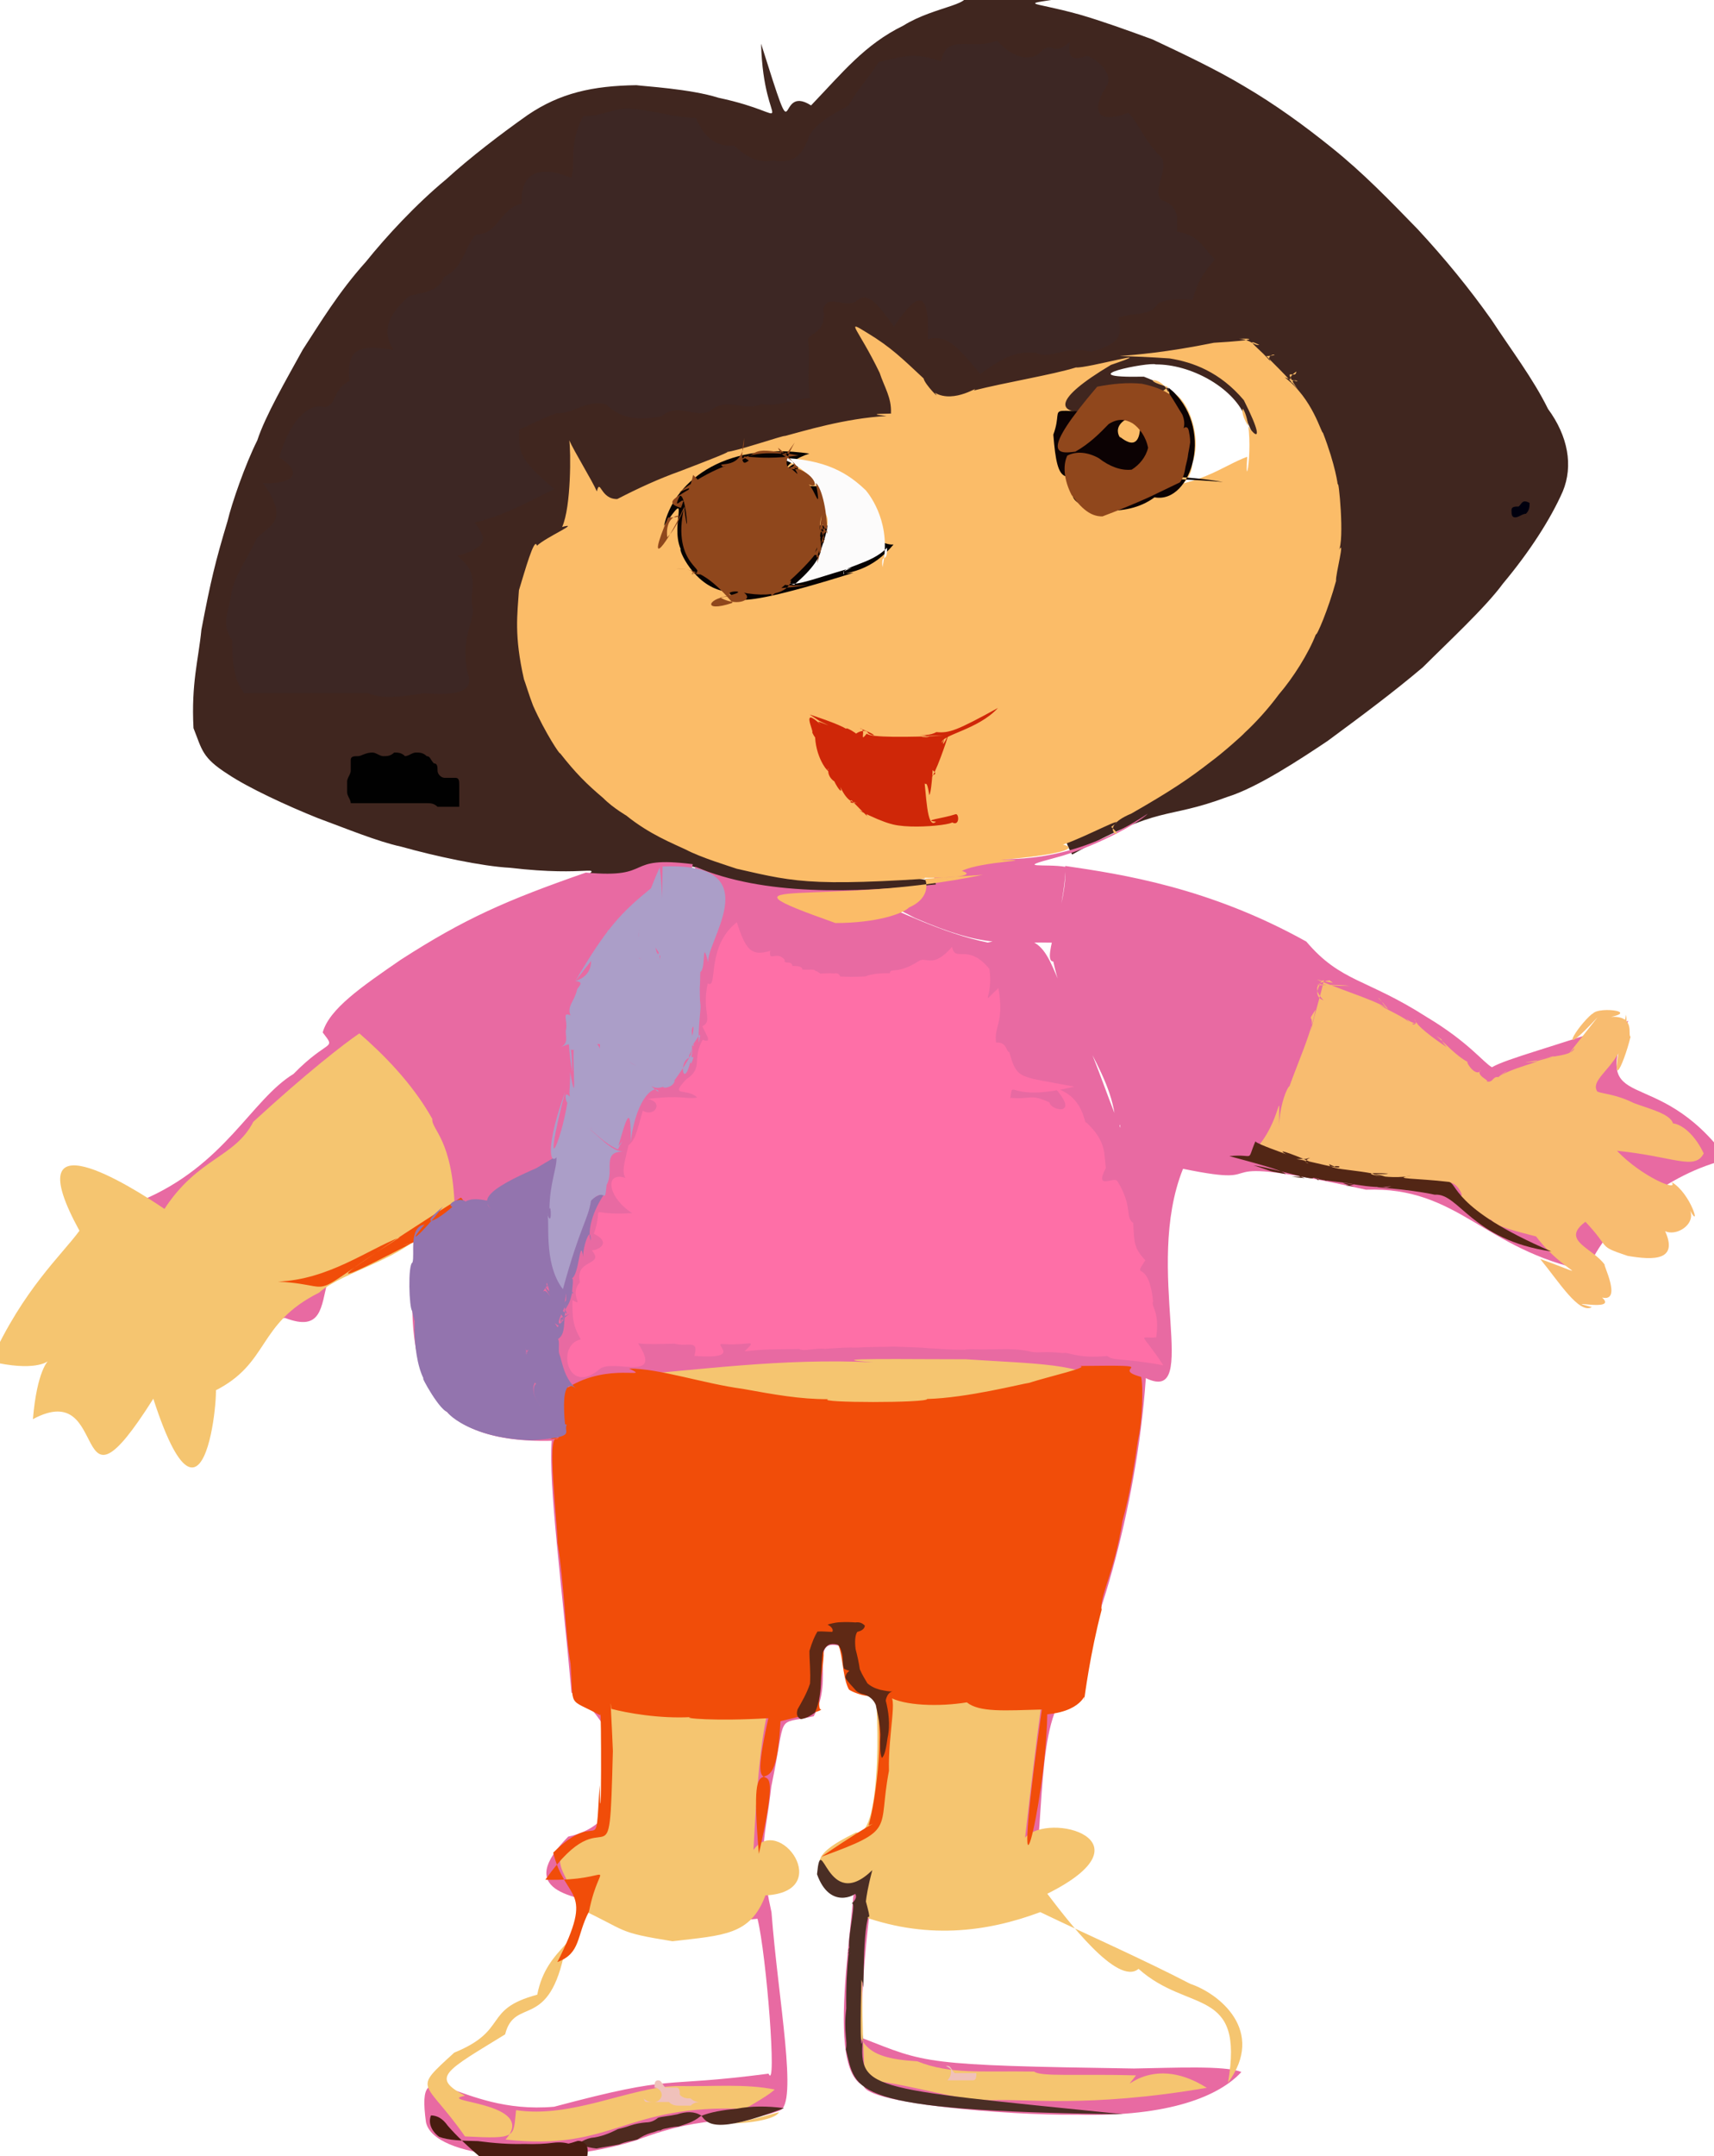 <?xml version="1.0" ?>
<svg xmlns="http://www.w3.org/2000/svg" version="1.1" width="474" height="596">
  <defs/>
  <g>
    <path d="M 265.998 -2.557 C 269.632 -2.1 269.644 -2.488 270.516 -2.63 C 270.83 -3.255 270.511 -3.81 270.576 -4.032 C 271.65 -4.32 271.152 -4.58 271.072 -4.791 C 272.472 -4.566 272.665 -4.428 273.311 -4.1 C 275.791 -2.504 278.706 -2.763 296.02 -0.832 C 281.097 1.612 284.336 0.062 298.617 4.042 C 304.628 5.786 311.297 8.184 318.726 10.896 C 326.799 14.694 336.348 19.193 344.146 23.885 C 352.628 28.859 360.597 34.637 368.175 40.733 C 377.075 47.854 384.398 55.499 392.002 63.297 C 399.525 71.408 406.212 79.567 412.459 88.381 C 418.055 96.935 423.908 104.533 428.099 113.025 C 433.641 120.557 435.118 128.762 432.173 135.836 C 428.814 143.469 423.041 152.455 415.616 161.331 C 410.818 167.905 400.097 177.824 393.464 184.452 C 385.25 191.386 377.161 197.405 367.206 204.753 C 359.49 209.923 347.646 217.726 339.424 220.263 C 321.873 226.824 321.524 222.091 296.507 236.196 C 285.374 217.058 318.994 216.935 325.565 210.307 C 333.054 202.636 341.142 194.273 348.776 185.865 C 355.28 177.313 360.516 169.556 364.101 161.544 C 366.816 153.199 368.009 146.695 367.23 141.108 C 365.343 135.14 362.458 129.67 358.014 125.802 C 348.169 123.386 349.079 126.231 344.214 114.913 C 340.725 106.925 329.172 100.659 319.626 100.728 C 317.925 99.947 294.68 104.553 316.326 104.11 C 349.456 117.023 284.518 116.219 280.095 113.384 C 275.298 109.547 268.328 109.749 262.638 110.928 C 257.164 112.075 251.901 112.598 250.527 114.682 C 243.066 117.076 237.439 117.285 232.465 118.962 C 227.601 121.349 223.571 124.806 216.823 126.483 C 209.516 127.834 203.45 130.171 196.547 131.815 C 188.79 133.871 181.838 135.93 175.202 138.323 C 169.16 140.404 163.146 142.228 158.298 149.284 C 155.074 151.735 147.989 152.697 147.333 156.995 C 144.503 163.227 144.196 169.961 145.676 177.013 C 148.553 184.599 152.904 192.15 158.683 200.178 C 165.606 208.042 173.348 215.268 181.5 221.66 C 189.743 227.239 197.531 232.019 204.325 235.994 C 210.283 238.54 215.195 234.961 260.233 244.058 C 216.108 260.949 207.344 245.825 193.892 240.258 C 184.019 236.498 179.21 242.406 161.462 242.699 C 166.768 238.576 162.966 242.435 141.043 239.854 C 133.372 239.46 120.259 236.634 110.972 234.022 C 104.387 232.61 95.305 228.842 87.864 226.111 C 79.326 222.698 68.545 217.687 63.022 213.976 C 55.818 209.386 55.909 207.261 53.511 201.259 C 52.857 188.798 54.881 182.39 55.699 174.039 C 58.27 160.545 59.542 155.269 62.929 144.016 C 64.092 139.11 67.8 128.403 71.156 121.703 C 73.371 114.918 79.182 104.9 83.711 96.674 C 88.55 89.238 93.607 80.777 101.156 72.391 C 106.808 65.355 115.046 56.455 123.362 49.579 C 129.989 43.526 138.725 36.86 146.002 31.739 C 154.898 25.728 163.834 23.719 175.998 23.544 C 177.935 23.844 190.932 24.556 198.68 27.019 C 221.919 31.973 211.176 37.824 210.471 12.065 C 221.067 45.643 214.12 22.628 224.295 29.137 C 233.051 20.015 239.086 12.334 249.816 7.076 C 258.759 1.474 271 1.289 265.998 -2.557" stroke-width="0.0" fill="rgb(64, 38, 31)" opacity="1" stroke="rgb(132, 70, 107)" stroke-opacity="0.702" stroke-linecap="round" stroke-linejoin="round"/>
    <path d="M 317.428 224.883 C 314.821 227.598 302.363 234.312 292.022 237.032 C 279.838 240.207 289.412 238.652 294.676 239.602 C 294.674 247.902 290.472 260.443 293.497 260.625 C 277.078 260.009 273.631 262.59 252.919 253.679 C 244.461 249.109 236.538 246.203 230.503 248.949 C 229.268 250.672 232.339 250.927 239.674 248.22 C 248.423 251.594 260.479 257.914 273.157 260.518 C 290.631 256.451 288.602 263.651 296.903 280.357 C 301.827 289.086 306.009 302.708 309.854 311.742 C 308.747 305.379 312.959 303.658 308.522 313.924 C 309.563 297.585 295.428 285.542 291.289 265.766 C 287.707 265.719 295.41 249.656 294.581 239.347 C 310.238 241.635 334.394 245.288 361.251 260.245 C 370.804 271.5 377.797 270.387 394.517 281.084 C 406.186 288.068 410.241 293.706 412.59 294.984 C 416.728 292.576 429.436 289.399 450.285 282.168 C 439.412 309.272 457.823 292.962 477.762 320.453 C 461.658 324.11 443.917 337.767 438.983 351.259 C 410.181 345.387 403.387 327.91 377.746 328.83 C 327.876 317.81 355.293 328.839 327.163 323.051 C 315.991 350.768 332.467 388.445 316.873 380.909 C 314.39 417.228 302.655 456.311 292.763 470.972 C 285.959 483.351 289.379 517.441 283.267 526.629 C 268.416 527.586 253.594 528.403 240.596 527.804 C 239.152 539.648 237.94 553.337 238.474 563.331 C 256.265 570.259 254.997 570.854 313.585 571.73 C 324.301 571.555 338.923 570.847 343.288 572.702 C 337.27 579.278 323.458 585.162 297.764 584.507 C 278.063 584.711 239.664 581.347 238.887 576.55 C 226.607 570.942 238.953 520.304 236.344 507.371 C 253.616 502.095 245.519 461.639 233.178 455.202 C 222.992 451.934 231.079 463.696 225.019 474.373 C 214.106 476.871 217.715 472.738 213.292 493.808 C 211.654 508.798 209.313 510.215 213.357 528.568 C 215.142 552.355 220.864 581.846 215.536 583.377 C 203.984 587.702 196.742 583.589 175.916 591.589 C 151.307 599.311 119.908 596.598 117.801 586.566 C 114.857 565.043 126.232 584.683 153.237 582.297 C 187.92 573.051 181.382 577.235 212.539 573.153 C 214.957 578.601 211.939 540.115 209.484 530.337 C 195.736 531.885 181.026 531.462 171.027 526.803 C 157.532 524.496 142.419 522.583 157.14 507.63 C 177.757 503.253 172.886 476.937 158.041 467.823 C 155.353 437.714 151.666 410.648 152.567 398.229 C 117.398 399.095 111.239 379.723 114.922 343.388 C 77.841 336.505 99.156 372.063 78.865 364.29 C 54.196 366.057 43.521 355.068 39.162 331.801 C 62.251 322.105 69.457 303.977 81.178 296.826 C 90.918 286.876 93.069 290.375 89.24 285.367 C 91.043 278.875 99.964 272.752 110.803 265.288 C 128.526 253.877 139.991 248.849 162.017 241.178 C 181.372 242.952 171.94 236.39 191.587 238.857 C 186.26 264.024 182.551 284.632 173.253 298.097 C 165.087 315.294 163.393 334.063 157.881 348.547 C 152.982 362.194 154.884 359.532 154.687 359.732 C 157.788 349.934 161.737 330.81 166.88 312.364 C 168.91 300.859 177.815 292.616 181.961 278.675 C 187.152 265.877 190.256 247.594 192.327 239.578 C 211.266 247.65 236.19 246.795 258.817 244.456 C 253.376 226.028 279.035 250.365 317.428 224.883" stroke-width="0.0" fill="rgb(232, 106, 162)" opacity="0.999" stroke="rgb(201, 16, 132)" stroke-opacity="0.479" stroke-linecap="round" stroke-linejoin="round"/>
    <path d="M 335.692 94.739 C 348.715 93.98 346.176 93.416 342.598 93.659 C 345.755 93.77 346.656 95.533 348.266 95.346 C 343.108 92.768 349.4 97.267 351.301 99.921 C 349.652 97.265 355.399 98.042 350.341 98.428 C 348.746 97.225 357.67 105.459 359.339 108.318 C 353.896 100.31 358.36 105.283 358.483 102.695 C 355.241 105.009 357.814 105.248 357.312 107.046 C 356.315 102.98 362.413 107.147 355.283 104.305 C 363.061 110.207 365.412 119.876 365.845 119.587 C 369.395 128.773 369.975 134.111 369.957 134.054 C 370.098 131.23 371.955 149.591 370.161 152.25 C 372.205 148.243 369.276 158.837 369.479 160.566 C 367.273 168.664 364.034 176.052 363.914 175.302 C 361.903 180.558 357.584 187.385 353.671 191.922 C 350.689 195.97 347.204 199.764 344.21 202.528 C 343.938 202.953 338.105 208.158 334.822 210.551 C 328.691 215.334 323.548 218.754 312.88 224.861 C 302.12 229.376 312.429 232.792 307.294 228.566 C 313.253 224.232 299.999 231.505 293.95 233.444 C 299.988 234.86 287.612 236.836 276.679 237.653 C 288.602 237.808 271.398 237.987 266.014 240.711 C 269.838 241.867 264.851 242.757 254.988 242.616 C 255.006 240.396 259.362 247.336 251.396 250.822 C 249.688 252.552 242.409 255.119 231.029 255.125 C 193.112 241.667 228.578 250.856 271.809 241.791 C 224.912 245.245 221.155 244.107 203.743 240.121 C 201.701 239.409 193.775 237.02 189.62 234.805 C 186.297 233.219 179.693 230.675 173.165 225.393 C 173.809 225.781 169.543 223.367 166.85 220.611 C 162.157 216.647 159.179 213.664 154.879 208.184 C 155.002 208.869 150.817 202.669 147.43 195.059 C 146.442 192.568 145.227 188.53 144.898 187.746 C 142.132 175.543 143.084 169.874 143.511 163.154 C 145.059 158.146 147.848 148.022 148.481 150.852 C 151.04 148.416 160.83 144.23 155.458 145.651 C 157.978 140.101 157.878 124.547 157.432 121.709 C 158.786 124.792 163.837 132.953 165.053 135.823 C 166.017 132.016 166.021 138.06 170.71 137.93 C 176.498 134.942 182.278 132.289 188.074 130.231 C 195.379 127.434 203.129 124.427 200.797 124.945 C 203.739 124.748 216.965 120.187 217.052 120.511 C 222.025 119.217 233.693 115.593 245.167 114.988 C 237.833 114.156 247.724 114.468 246.389 114.227 C 246.611 109.913 244.531 106.958 243.254 103.024 C 237.243 90.609 233.47 88.065 239.729 91.943 C 246.414 95.956 249.697 99.268 255.424 104.604 C 255.706 106.244 260.508 111.031 258.528 108.544 C 263.976 111.78 271.475 106.067 269.274 107.933 C 278.073 105.696 291.008 103.591 297.552 101.563 C 300.44 101.891 322.096 95.789 307.222 100.862 C 273.83 120.816 316.642 113.89 322.96 106.905 C 314.624 104.781 321.1 103.708 322.984 108.221 C 327.864 108.208 332.743 120.326 329.732 128.031 C 329.665 130.44 328.676 133.209 323.692 136.734 C 330.365 131.638 327.516 133.391 314.803 134.987 C 331.253 135.082 338.068 128.697 344.915 126.254 C 344.093 138.755 347.471 118.75 343.706 112.923 C 342.392 116.232 352.854 128.254 343.976 110.604 C 337.348 102.754 329.782 100.079 323.469 99.069 C 299.423 97.44 309.334 100.13 335.692 94.739" stroke-width="0.0" fill="rgb(251, 188, 104)" opacity="1.0" stroke="rgb(158, 41, 67)" stroke-opacity="0.177" stroke-linecap="round" stroke-linejoin="round"/>
    <path d="M 99.381 285.628 C 105.507 290.951 113.924 299.168 119.552 309.27 C 119.249 312.257 125.209 314.779 125.756 334.196 C 123.969 335.386 115.028 337.483 118.082 341.373 C 124.783 353.353 130.378 360.243 135.55 367.796 C 140.733 373.68 144.909 380.188 151.343 385.069 C 156.057 389.653 155.38 393.458 160.027 392.296 C 169.03 388.577 177.518 384.467 172.293 380.238 C 192.56 378.827 215.738 375.304 241.555 376.548 C 224.168 375.241 253.263 375.736 267.128 375.702 C 285.33 376.929 300.718 376.84 303.971 382.456 C 292.169 395.025 294.126 403.97 294.391 414.643 C 293.702 426.864 292.25 439.817 291.104 452.774 C 288.67 464.268 286.987 477.542 283.476 507.924 C 289.99 500.592 319.314 508.619 289.625 523.43 C 294.986 530.442 309.06 549.124 314.862 544.184 C 328.685 556.568 344.201 548.891 339.601 575.66 C 350.172 561.311 337.062 550.964 329.181 548.335 C 315.963 541.488 302.203 535.47 287.689 528.504 C 272.916 534.035 255.749 536.326 236.797 529.006 C 240.501 541.17 235.501 542.078 235.117 550.495 C 237.034 564.648 237.925 568.774 253.651 569.74 C 262.906 573.408 271.079 572.35 285.993 572.581 C 287.817 574.064 298.481 573.185 314.165 573.622 C 308.575 581.027 317.191 566.587 333.73 577.067 C 300.89 582.718 282.775 579.991 274.299 580.499 C 261.749 580.076 256.292 576.991 239.062 574.668 C 239.282 572.563 237.959 559.807 238.572 532.27 C 247.299 518.483 209.366 519.696 236.754 506.48 C 244.202 508.46 243.175 467.653 241.231 461.771 C 238.676 457.356 231.828 450.258 221.29 455.565 C 212.151 465.427 210.232 476.173 208.362 511.342 C 215.434 501.181 231.02 522.95 211.671 523.88 C 207.573 534.911 200.135 534.888 185.969 536.556 C 170.038 533.983 173.899 533.834 160.138 527.459 C 162.294 536.612 151.179 537.658 148.576 551.327 C 133.321 555.418 140.924 561.087 125.617 567.346 C 113.664 578.259 117.393 574.443 128.588 590.502 C 143.182 591.261 141.886 590.732 142.716 583.24 C 158.107 585.582 174.179 576.911 186.928 576.576 C 197.715 576.76 205.908 575.886 214.248 577.532 C 209.664 581.969 185.192 592.247 215.421 583.801 C 213.662 587.857 184.246 588.315 206.27 582.91 C 172.452 581.387 169.817 594.733 139.801 591.364 C 149.146 580.962 119.773 581.023 128.606 579.256 C 119.03 574.166 123.171 572.456 139.686 562.301 C 142.372 551.659 151.903 561.672 156.307 538.661 C 169.993 522.37 140.468 513.705 165.055 507.604 C 168.994 482.857 166.497 466.825 166.292 451.846 C 166.047 436.764 162.807 421.968 167.385 403.253 C 156.172 391.921 146.656 381.09 137.84 369.985 C 130.297 359.712 123.651 350.663 117.36 339.551 C 113.244 347.372 94.586 351.501 88.251 357.28 C 70.82 366.003 74.794 376.835 59.139 384.556 C 61.214 373.314 58.204 435.484 42.399 386.603 C 18.726 424.064 31.112 380.407 9.101 392.254 C 11.375 365.186 21.632 382.017 -2.594 376.303 C 6.423 356.313 17.106 346.846 21.97 340.173 C 4.158 307.669 35.889 327.657 45.479 334.137 C 54.784 319.91 64.929 320.029 70.046 310.067 C 84.51 296.75 95.412 288.275 99.381 285.628" stroke-width="0.0" fill="rgb(245, 197, 112)" opacity="1.0" stroke="rgb(115, 224, 22)" stroke-opacity="0.636" stroke-linecap="round" stroke-linejoin="round"/>
    <path d="M 173.787 384.625 C 174.787 382.774 175.807 382.724 176.938 382.813 C 177.884 383.007 178.788 383.052 179.779 382.954 C 180.645 383.586 181.567 383.817 182.53 383.974 C 183.516 384.118 184.485 384.309 185.441 384.48 C 186.382 384.703 187.308 384.913 188.197 385.088 C 188.998 385.31 189.735 385.531 190.411 385.627 C 190.93 386.099 191.37 386.466 191.735 386.819 C 191.904 387.347 192.057 387.902 192.077 388.52 C 191.941 389.21 191.836 389.963 191.627 390.808 C 191.386 391.67 191.113 392.573 190.869 393.514 C 190.606 394.432 190.479 395.359 190.469 396.256 C 190.492 397.104 190.642 397.871 190.959 398.508 C 191.206 399.166 191.639 399.684 192.209 400.042 C 192.818 400.391 193.569 400.611 194.466 400.657 C 195.468 400.69 196.629 400.685 197.937 400.516 C 199.453 400.591 201.133 400.556 203 400.418 C 205.079 400.296 207.37 400.119 209.884 399.983 C 212.597 400.156 215.496 400.169 218.581 399.976 C 221.807 400.261 225.175 400.325 228.662 399.315 C 232.266 399.977 235.922 399.913 239.544 399.423 C 243.441 399.125 247.252 399.22 251.099 398.213 C 255.031 398.789 258.932 398.619 262.816 398.077 C 266.728 398.013 270.614 397.878 274.441 397.567 C 278.198 397.861 281.85 398.064 285.373 398.43 C 288.594 399.404 291.608 400.335 295.152 401.346 C 296.835 403.057 298.717 404.591 300.529 406.468 C 301.453 408.888 302.137 411.124 302.886 413.602 C 302.447 416.222 301.974 418.9 301.617 421.628 C 300.647 424.303 300.006 427.094 298.844 429.975 C 297.112 432.578 295.691 435.81 294.538 438.459 C 293.418 441.167 290.743 444.088 289.062 446.901 C 286.864 449.475 284.984 451.717 283.31 454.15 C 281.174 456.01 279.022 457.532 277.072 459.226 C 274.645 459.582 272.416 459.886 270.128 460.415 C 267.883 459.24 265.617 458.171 263.424 456.728 C 261.524 454.584 259.501 452.43 257.376 450.54 C 255.576 447.117 253.685 444.378 251.194 441.902 C 249.785 439.252 248.086 436.759 246.32 434.596 C 244.64 432.756 242.847 431.347 240.9 430.575 C 239.481 429.757 237.847 429.465 236.298 430.13 C 234.785 429.713 233.339 430.249 232.028 431.921 C 230.602 432.178 229.284 433.424 228.106 434.97 C 226.756 436.571 225.453 438.363 224.196 440.581 C 222.486 442.199 220.837 444.185 219.141 446.436 C 217.041 448.28 214.925 450.318 212.702 452.456 C 210.157 454.67 207.59 455.952 205.097 457.667 C 202.123 458.862 199.258 459.925 196.401 460.988 C 193.533 461.506 190.733 461.927 187.986 461.996 C 185.344 461.534 182.905 461.157 180.564 460.754 C 178.446 459.671 176.628 458.825 174.92 458.019 C 173.421 457.01 172.119 455.925 170.931 454.855 C 169.795 453.742 168.97 452.534 168.075 450.957 C 167.34 449.226 166.481 447.51 164.571 445.653 C 164.566 443.243 163.993 440.839 162.539 438.349 C 162.283 435.207 161.543 432.115 160.71 428.79 C 160.713 425.143 160.206 421.493 159.189 417.79 C 159.554 414.023 159.554 410.269 159.139 406.382 C 160.007 402.605 160.22 398.851 160.128 395.045 C 161.884 391.509 162.457 387.942 163.194 385.081 C 164.58 383.896 165.597 383.782 173.787 384.625" stroke-width="0.0" fill="rgb(252, 76, 1)" opacity="1.0" stroke="rgb(231, 48, 19)" stroke-opacity="0.134" stroke-linecap="round" stroke-linejoin="round"/>
    <path d="M 127.437 331.02 C 131.013 333.779 120.597 338.076 120.532 340.906 C 120.777 340.151 117.021 341.075 114.925 343.241 C 115.066 342.853 111.716 344.77 108.12 344.257 C 115.577 344.679 116.695 341.045 116.543 340.888 C 113.788 346.875 114.997 349.264 114.5 351.467 C 114.663 353.578 114.861 356.108 116.632 359.089 C 116.258 361.673 115.462 364.481 115.468 365.827 C 115.365 368.597 115.69 371.092 115.78 372.331 C 117.391 373.921 116.33 377.499 117.496 378.495 C 116.708 376.009 117.194 378.433 116.754 376.208 C 116.776 377.818 119.483 383.79 119.812 379.924 C 119.039 383.345 124.023 388.052 130.709 392.366 C 133.922 395.063 138.288 395.048 139.674 395.311 C 142.817 396.032 151.183 397.386 154.399 397.429 C 156.059 388.283 156.203 375.402 157.068 383.51 C 168.398 376.419 180.492 381.477 174.001 378.263 C 182.451 378.257 194.599 382.431 205.388 383.875 C 214.152 385.456 221.337 386.774 229.035 386.722 C 225.371 387.761 256.817 387.806 256.381 386.676 C 267.455 386.39 282.629 382.456 284.548 382.23 C 290.807 380.242 301.619 377.886 298.562 377.55 C 323.585 377.235 305.995 377.973 315.559 380.572 C 316.199 382.88 315.942 392.542 314.74 397.775 C 313.534 405.743 312.501 412.92 310.397 420.451 C 308.24 434.336 304.013 441.315 304.653 444.941 C 301.459 457.054 299.94 469.084 299.781 470.151 C 299.986 466.437 300.63 472.817 289.613 473.827 C 289.271 498.7 278.39 541.527 288.125 472.507 C 277.895 472.78 270.878 473.338 267.371 470.53 C 259.78 471.781 249.902 471.483 245.798 468.959 C 248.453 468.254 245.577 479.059 245.836 489.473 C 242.626 506.091 248.18 505.564 227.124 513.213 C 244.408 501.424 244.101 503.198 240.204 504.539 C 241.943 499.191 245.797 473.627 240.57 466.282 C 244.377 470.619 236.489 468.275 234.775 466.989 C 231.86 461.915 233.932 446.495 226.566 457.416 C 229.775 451.2 225.493 469.554 226.767 472.39 C 229.436 472.701 213.629 476.227 215.837 475.733 C 214.263 505.768 206.646 474.525 209.862 512.425 C 218.465 474.088 205.38 506.961 212.485 474.9 C 197.821 475.808 188.102 474.873 191.103 474.602 C 182.322 475.082 173.344 473.454 169.064 472.323 C 168.566 467.028 169.264 477.342 169.487 483.931 C 168.44 525.055 168.761 494.205 150.811 519.553 C 171.454 520.087 166.079 512.384 162.881 528.342 C 159.336 535.123 160.73 539.84 154.137 542.311 C 164.79 521.286 156.372 525.946 152.992 512.063 C 166.326 498.961 164.538 515.151 165.814 493.342 C 166.322 513.165 166.333 469.471 165.981 474.096 C 156.757 469.087 158.708 472.59 157.774 459.786 C 156.303 451.696 156.018 437.409 154.192 426.486 C 154.019 419.312 151.21 396.567 153.893 397.776 C 156.198 396.775 159.718 396.993 152.713 397.739 C 146.088 396.125 141.674 395.399 134.845 394.639 C 130.15 392.091 122.161 388.696 119.923 380.89 C 116.29 377.348 116.542 369.28 114.883 360.863 C 114.168 355.246 114.229 348.545 115.849 342.621 C 111.006 344.911 77.666 362.969 110.587 341.973 C 101.608 345.46 90.793 353.688 76.883 354.228 C 97.719 355.399 77.793 362.089 127.437 331.02" stroke-width="0.0" fill="rgb(241, 77, 9)" opacity="0.999" stroke="rgb(114, 53, 169)" stroke-opacity="0.273" stroke-linecap="round" stroke-linejoin="round"/>
    <path d="M 288.354 13.751 C 289.54 13.001 290.589 12.72 291.468 13.508 C 292.608 13.52 293.521 13.667 295.819 11.613 C 295.296 16.234 296.554 16.832 300.482 15.43 C 302.976 15.884 308.321 20.569 305.941 23.924 C 300.971 31.731 304.547 34.143 312.082 31.132 C 315.286 34.684 316.5 39.02 321.419 43.795 C 322.834 47.932 318.798 52.087 321.036 55.222 C 326.506 56.974 325.561 61.037 325.465 63.966 C 331.572 65.168 331.972 67.554 335.973 71.709 C 332.048 76.406 331.285 77.905 329.83 82.878 C 325.19 82.47 323.133 82.76 320.304 83.794 C 318.253 87.56 313.411 86.257 309.272 87.779 C 310.713 93.329 308.936 95.066 301.842 97.257 C 294.277 95.278 290.855 99.62 286.38 97.472 C 281.509 97.239 278.567 97.843 271.104 103.403 C 263.655 94.349 261.624 92.754 256.602 93.727 C 257.143 78.27 252.952 81.868 247.212 90.273 C 242.531 83.649 239.811 80.224 236.527 83.47 C 232.525 84.887 229.295 81.325 227.677 85.254 C 228.725 92.238 224.004 91.752 223.422 93.852 C 224.384 99.038 222.918 102.271 224.067 109.982 C 217.993 110.651 214.827 112.5 210.561 111.67 C 205.688 113.94 201.109 109.434 196.387 113.602 C 192.266 115.791 187.34 111.046 182.909 115.109 C 177.075 116.167 171.964 116.049 167.607 111.754 C 162.091 110.334 158.506 114.547 153.904 114.196 C 150.224 115.474 146.807 117.436 143.585 118.704 C 143.508 124.868 143.175 126.628 153.299 135.148 C 142.771 140.429 138.509 142.662 131.274 144.43 C 134.551 148.836 135.215 151.165 126.489 153.66 C 133.402 159.182 129.408 162.612 130.791 168.543 C 130.742 172.745 127.414 176.468 129.273 185.899 C 132.226 192.928 121.312 191.822 117.088 191.637 C 110.221 192.623 106.09 193.332 101.694 191.56 C 96.264 191.602 91.438 191.511 86.121 191.527 C 81.322 191.709 77.409 191.325 67.578 191.644 C 66.354 189.806 64.19 187.665 64.163 176.919 C 60.814 172.128 63.57 168.666 64.039 163.58 C 65.116 158.786 68.008 155.125 70.944 148.921 C 73.496 145.519 80.812 144.602 72.714 133.496 C 80.983 133.991 84.077 130.759 77.256 126.442 C 79.835 116.938 85.145 111.142 89.628 112.538 C 93.19 112.306 91.88 107.431 96.68 105.307 C 95.97 97.173 98.114 94.864 108.813 96.703 C 104.99 90.822 108.302 86.22 113.122 81.835 C 115.963 80.878 121.134 81.026 122.771 76.556 C 128.118 74.126 128.503 68.172 131.633 64.849 C 138.009 64.689 137.969 57.822 144.305 56.268 C 143.753 48.882 147.99 44.966 158.03 49.198 C 159.201 45.147 157.144 40.046 161.28 32.085 C 166.506 32.295 170.476 29.332 175.134 30.127 C 181.292 30.564 185.46 32.355 192.481 32.605 C 194.705 37.858 197.693 40.561 203.071 40.302 C 205.707 42.665 209.064 45.325 213.86 44.31 C 219.306 45.431 221.802 42.754 223.316 38.769 C 224.413 35.254 228.055 32.692 234.663 29.156 C 237.249 24.307 240.055 22.004 242.942 17.144 C 249.205 15.788 252.674 14.212 260.268 16.966 C 261.611 8.902 269.266 14.116 275.777 11.175 C 280.03 16.327 285.765 17.321 288.354 13.751" stroke-width="0.0" fill="rgb(61, 39, 36)" opacity="0.998" stroke="rgb(18, 101, 131)" stroke-opacity="0.366" stroke-linecap="round" stroke-linejoin="round"/>
    <path d="M 373.293 272.501 C 365.225 272.526 364.422 271.568 364.286 272.424 C 364.95 271.528 367.308 270.57 364.905 271.301 C 367.051 269.959 361.783 274.913 366.006 276.478 C 361.161 271.336 367.923 270.905 367.878 270.961 C 367.142 271.152 371.582 272.442 364.145 270.742 C 372.294 274.134 382.726 277.27 384.14 279.268 C 380.157 274.238 380.884 275.817 382.225 276.899 C 382.583 277.972 384.618 279.292 381.482 277.721 C 383.485 279.122 388.744 281.226 389.948 282.825 C 387.281 279.596 389.638 283.291 392.418 282.808 C 388.235 282.651 392.771 284.237 391.194 281.661 C 391.445 283.368 396.617 287.139 400.12 289.459 C 397.338 286.312 400.11 288.273 397.203 286.291 C 399.531 288.253 402.683 291.823 405.806 293.476 C 405.544 294.017 408.407 297.923 409.563 295.756 C 407.694 297.137 412.608 298.964 410.969 298.841 C 412.947 299.515 412.741 297.361 414.362 297.723 C 415.899 296.331 418.776 294.756 414.177 297.829 C 417.741 295.13 426.858 293.366 424.903 293.134 C 419.324 294.007 423.133 293.547 424.284 293.489 C 428.286 292.337 434.092 290.942 425.038 292.896 C 428.886 291.863 434.905 291.87 435.392 289.691 C 432.715 292.438 433.503 291.73 441.824 281.141 C 429.935 293.996 435.948 283.801 440.355 280.167 C 440.06 280.946 445.912 280.114 440.447 281.444 C 438.219 277.712 454.045 279.296 445.528 281.059 C 452.459 280.685 450.02 286.251 450.927 286.522 C 449.03 294.409 444.055 305.38 449.713 280.447 C 451.066 293.884 438.953 297.458 441.743 301.725 C 443.479 302.386 446.78 302.403 451.844 304.894 C 456.057 306.466 461.917 307.857 462.648 310.489 C 465.685 310.875 469.09 314.367 471.158 318.81 C 468.628 323.615 463.02 319.663 447.168 318.079 C 453.902 325.183 464.488 329.645 462.263 326.708 C 467.643 329.828 470.504 340.133 467.41 334.655 C 469.366 339.594 459.65 343.966 458.157 337.109 C 462.782 341.02 458.715 355.097 459.85 339 C 465.003 348.736 457.159 348.327 450.082 347.112 C 441.592 344.239 445.665 345.326 438.451 337.7 C 431.37 342.934 440.604 344.923 443.825 349.64 C 442.952 348.767 448.822 359.991 443.06 358.641 C 447.662 362.865 431.078 358.823 440.208 361.288 C 436.668 363.325 431.086 354.22 425.926 347.975 C 442.182 353.803 432.428 351.889 424.796 341.752 C 419.126 340.281 413.27 338.891 412.339 337.071 C 409.416 337.895 402.262 335.224 404.255 330.152 C 402.598 325.757 398.486 325.906 399.612 329.709 C 393.156 328.371 390.231 327.638 391.085 328.827 C 381.573 327.334 369.897 324.581 364.198 324.245 C 373.751 324.474 368.377 323.576 368.978 325.11 C 365.868 323.986 360.392 322.349 358.06 323.336 C 354.331 320.409 348.911 317.803 354.669 320.043 C 350.772 320.752 346.997 316.779 347.712 316.835 C 347.032 318.264 351.715 321.153 346.56 318.342 C 354.664 310.216 353.756 298.484 353.725 311.243 C 353.965 301.648 359.496 294.555 354.936 306.532 C 355.588 300.427 362.158 288.097 363.816 279.071 C 361.093 283.294 363.576 279.238 362.522 285.047 C 363.177 281.296 366.843 269.69 365.878 270.98 C 363.091 273.453 365.183 271.598 373.293 272.501" stroke-width="0.0" fill="rgb(248, 188, 112)" opacity="1.0" stroke="rgb(52, 74, 141)" stroke-opacity="0.452" stroke-linecap="round" stroke-linejoin="round"/>
    <path d="M 223.824 125.364 C 208.797 130.5 223.535 139.274 220.383 128.079 C 217.151 127.859 205.794 143.403 206.246 140.317 C 205.721 143.62 213.672 147.375 213.057 138.587 C 211.007 137.25 207.808 133.232 232.584 134.679 C 209.499 150.207 217.26 137.12 213.999 147.297 C 234.021 141.003 241.921 150.903 247.098 150.506 C 235.905 163.985 222.049 157.332 194.682 159.075 C 214.778 157.271 213.729 160.087 236.031 158.329 C 194.248 171.401 205.338 163.314 200.017 163.375 C 191.705 161.618 187.575 151.737 188.237 151.755 C 185.221 144.768 191.29 134.271 183.646 145.34 C 185.969 134.15 199.15 121.752 223.824 125.364" stroke-width="0.0" fill="rgb(7, 2, 3)" opacity="0.994" stroke="rgb(164, 234, 181)" stroke-opacity="0.99" stroke-linecap="round" stroke-linejoin="round"/>
    <path d="M 203.766 254.909 C 206.295 262.789 207.899 264.329 212.986 262.82 C 212.532 266.132 214.772 262.578 217.03 265.311 C 216.536 266.692 218.867 265.305 219.164 266.981 C 221.975 266.9 221.869 267.84 221.914 267.987 C 224.216 268.124 225.215 267.767 225.477 268.355 C 226.24 268.462 226.783 269.277 227.013 269.081 C 228.044 269.072 229.023 268.926 230.897 269.058 C 232.093 268.712 232.38 270.104 232.405 269.898 C 234.483 270.03 236.32 270.052 239.234 269.875 C 239.972 269.629 241.831 268.885 246.062 269.008 C 246.212 267.357 248.159 269.485 254.187 265.572 C 256.164 264.295 257.933 267.897 263.29 261.689 C 264.14 266.247 267.674 260.481 273.617 267.82 C 274.806 275.858 270.565 278.311 276.1 273.104 C 277.8 282.668 274.806 283.672 275.458 288.165 C 278.517 287.895 278.243 290.822 279.138 290.815 C 281.258 298.603 281.901 297.388 297.083 300.349 C 278.552 304.866 280.224 297.899 279.408 303.431 C 285.369 303.965 284.737 302.201 290.214 304.682 C 290.574 307.063 298.868 308.612 291.682 300.657 C 300.069 303.195 299.682 310.922 300.441 310.266 C 306.126 315.536 305.253 319.105 305.827 322.843 C 302.463 329.249 308.271 324.919 309.055 326.531 C 313.319 333.464 311.088 336.396 313.381 338.023 C 313.738 343.253 313.38 344.779 316.74 348.324 C 312.956 354.169 317.584 347.311 318.887 359.707 C 318.225 361.128 320.81 362.516 319.74 369.663 C 314.754 370.032 315.455 367.772 321.711 377.368 C 310.299 375.257 308.022 376.259 306.199 374.785 C 297.89 375.585 295.687 373.632 293.894 373.98 C 288.903 373.4 286.908 374.068 285.063 373.608 C 280.844 372.581 276.889 373.002 273.345 372.939 C 271.727 373.126 268.1 372.707 266.684 373.076 C 262.428 373.098 259.229 372.732 257.109 372.669 C 253.303 372.303 249.826 372.356 246.968 372.181 C 243.919 372.375 240.502 372.21 237.309 372.477 C 234.618 372.379 231.538 372.564 228.297 372.827 C 225.215 372.502 222.297 373.656 220.989 372.846 C 217.159 373.006 212.829 372.712 205.908 373.511 C 209.656 369.808 207.211 372.005 200.114 371.505 C 196.403 371 206.254 375.863 192.026 374.768 C 193.319 370.01 190.273 372.407 186.531 371.385 C 182.274 371.487 178.966 371.604 176.475 371.299 C 183.691 382.446 169.067 375.197 165.684 378.533 C 156.993 385.966 153.629 371.724 160.607 370.199 C 158.363 366.295 158.284 364.248 158.311 359.362 C 161.878 361.311 157.196 358.054 160.372 354.417 C 158.831 347.816 167.393 349.944 163.658 345.611 C 166.241 345.357 168.786 343.173 164.226 341.024 C 167.441 331.824 161.202 336.221 174.824 335.303 C 167.172 330.458 166.828 321.615 175.762 326.874 C 170.882 326.243 172.474 322.525 173.796 316.559 C 175.702 314.978 175.929 313.397 177.768 306.996 C 181.002 308.96 183.732 304.544 179.035 303.755 C 188.994 302.574 189.182 303.885 192.809 303.365 C 189.929 300.517 184.968 303.459 189.75 298.343 C 194.677 295.096 191.215 292.966 194.312 287.402 C 197.156 288.427 195.258 286.051 194.238 283.652 C 197.234 282.158 194.023 279.767 195.711 271.807 C 198.686 273.667 195.058 261.696 203.766 254.909" stroke-width="0.0" fill="rgb(254, 111, 167)" opacity="0.998" stroke="rgb(181, 46, 131)" stroke-opacity="0.607" stroke-linecap="round" stroke-linejoin="round"/>
    <path d="M 318.657 113.778 C 305.851 115.556 309.531 120.896 309.953 121.18 C 308.178 118.78 315.435 127.531 315.321 117.015 C 312.066 115.592 309.442 109.318 323.169 110.123 C 323.22 140.341 326.373 128.774 323.158 107.152 C 336.232 117.684 329.669 139.381 319.279 137.463 C 303.198 149.485 269.453 127.639 338.225 133.216 C 310.478 128.45 279.007 136.347 305.566 126.237 C 294.315 134.227 292.426 134.667 291.294 120.137 C 295.005 109.977 285.043 114.895 318.657 113.778" stroke-width="0.0" fill="rgb(12, 1, 4)" opacity="0.995" stroke="rgb(34, 4, 168)" stroke-opacity="0.792" stroke-linecap="round" stroke-linejoin="round"/>
    <path d="M 241.232 516.912 C 238.683 526.521 239.832 527.299 239.13 524.333 C 241.52 533 239.761 527.949 239.836 530.948 C 239.267 531.182 238.3 534.079 240.231 529.442 C 238.249 535.069 239.136 554.645 238.549 547.76 C 238.742 549.002 237.409 544.857 237.675 544.208 C 237.54 545.183 238.677 545.986 238.246 546.545 C 237.917 557.401 237.897 570.601 238.648 562.265 C 237.74 577.81 236.992 576.873 310.618 584.365 C 233.753 583.483 236.905 577.995 233.912 566.458 C 234.484 564.26 233.216 561.691 234.029 555.156 C 233.823 541.695 235.601 535.459 234.415 540.249 C 234.702 539.08 234.995 540.396 235.413 539.747 C 235.403 540.09 233.977 540.005 234.872 538.354 C 234.324 534.996 237.359 523.918 235.148 526.5 C 238.331 523.777 235.487 523.268 236.822 523.095 C 236.699 523.768 229.469 527.933 225.941 518.027 C 227.219 505.074 228.528 529.218 241.232 516.912" stroke-width="0.0" fill="rgb(74, 46, 37)" opacity="0.999" stroke="rgb(178, 118, 11)" stroke-opacity="0.787" stroke-linecap="round" stroke-linejoin="round"/>
    <path d="M 215.515 126.522 C 228.506 126.933 234.553 130.842 239.477 135.563 C 240.784 137.172 246.682 144.953 244.035 156.776 C 243.578 152.253 245.453 156.26 245.303 151.371 C 240.951 156.139 232.048 156.568 233.4 158.795 C 233.638 157.409 232.002 158.586 235.577 156.9 C 221.509 161.006 215.216 164.228 218.568 157.4 C 218.663 158.779 214.951 160.041 219.591 161.621 C 224.893 157.267 226.928 153.573 226.968 152.148 C 228.064 148.798 230.02 143.676 228.005 141.585 C 227.158 136.908 226.028 130.307 215.515 126.522" stroke-width="0.0" fill="rgb(252, 251, 251)" opacity="0.998" stroke="rgb(145, 211, 213)" stroke-opacity="0.767" stroke-linecap="round" stroke-linejoin="round"/>
    <path d="M 153.731 320.64 C 142.328 326.186 145.067 324.865 155.768 318.432 C 153.069 323.06 152.858 325.31 155.944 326.693 C 154.761 329.776 153.718 331.316 154.387 332.868 C 154.537 334.509 154.492 335.975 154.085 337.298 C 151.309 338.983 152.766 340.802 158.022 342.622 C 152.827 344.568 153.247 345.696 155.98 341.496 C 152.483 345.545 151.558 347.498 152.816 346.159 C 151.095 347.025 151.822 346.358 152.035 346.503 C 152.146 345.989 151.703 347.069 152.445 346.046 C 150.933 347.919 152.25 344.794 156.329 342.248 C 152.2 344.429 152.239 343.885 153.199 343.207 C 152.959 342.437 153.257 341.301 153.427 340.284 C 153.975 339.179 154.548 338.325 154.268 335.307 C 155.294 335.97 156.949 336.067 157.914 336.173 C 158.636 335.668 159.803 332.909 167.56 329.376 C 163.656 334.839 162.432 340.471 163.358 342.907 C 163.474 338.165 161.141 344.49 161.275 347.362 C 160.322 341.401 160.22 352.899 157.979 353.413 C 159.145 352.714 157.601 358.409 158.53 357.379 C 157.744 355.953 159.068 360.446 153.569 364.714 C 158.17 360.896 155.963 359.925 156.132 364.777 C 153.442 360.243 150.117 355.39 150.511 355.197 C 150.838 355.638 150.945 356.172 151.919 356.89 C 151.542 355.335 150.939 353.08 151.21 356.103 C 151.787 353.951 151.256 355.291 149.893 357.523 C 151.221 354.755 152.441 360.831 156.773 363.081 C 155.344 359.916 156.914 361.768 156.477 357.458 C 156.322 362.83 153.145 363.072 158.266 357.22 C 154.746 363.962 153.507 366.435 155.383 365.73 C 155.122 369.223 154.207 364.916 156.617 364.579 C 154.321 364.962 153.959 366.074 157.534 363.059 C 154.543 364.913 154.575 363.398 155.628 367.062 C 151.847 365.088 153.772 365.101 154.75 368.313 C 151.932 366.352 155.784 368.835 156.657 359.512 C 155.635 365.59 156.651 368.567 154.301 370.117 C 154.875 370.697 154.277 373.315 154.699 374.312 C 155.509 376.35 155.857 380.827 159.411 383.884 C 155.727 380.736 155.598 387.272 156.34 394.625 C 145.604 387.391 147.406 383.036 148.211 382.5 C 147.004 381.433 145.629 373.07 145.382 372.829 C 145.831 376.957 144.946 371.691 145.415 374.867 C 145.207 375.102 145.655 373.474 146.223 373.057 C 144.858 373.575 145.505 374.308 145.779 375.881 C 144.941 373.188 145.858 376.675 145.091 374.321 C 146.011 372.49 145.729 376.775 148.038 382.016 C 145.646 385.464 151.174 392.053 156.721 393.803 C 155.635 395.966 159.989 397.16 147.155 398.09 C 127.783 397.632 121.639 388.364 124.076 390.26 C 122.067 390.889 115.888 379.523 117.162 381.104 C 113.334 373.42 115.063 358.834 114.851 365.502 C 116.433 369.874 114.601 365.855 113.982 362.326 C 113.147 361.677 112.733 349.573 114.068 348.945 C 114.788 346.805 112.935 339.194 117.381 338.493 C 112.016 344.686 116.14 341.736 122.479 333.534 C 116.17 338.717 119.316 338.658 125.102 333.577 C 123.137 332.73 127.336 330.724 128.725 332.117 C 131.338 330.505 136.047 332.374 137.87 332.458 C 134.997 332.39 135.9 332.148 140.773 330.36 C 136.379 333.129 132.678 331.489 136.369 334.599 C 132.869 331.786 133.211 328.846 153.731 320.64" stroke-width="0.0" fill="rgb(147, 116, 174)" opacity="0.998" stroke="rgb(54, 115, 145)" stroke-opacity="0.853" stroke-linecap="round" stroke-linejoin="round"/>
    <path d="M 159.115 271.135 C 167.867 256.257 171.84 252.176 180.273 245.316 C 178.874 252.752 178.39 253.046 178.909 248.833 C 175.974 257.632 176.648 261.468 176.743 256.995 C 175.705 264.501 177.359 266.601 177.274 264.673 C 177.212 265.836 177.017 265.67 177.172 266.319 C 176.775 267.415 177.44 265.152 176.632 264.627 C 179.021 267.888 171.63 263.896 182.436 239.736 C 184.275 253.898 181.979 265.807 182.449 265.297 C 182.143 264.353 183.542 265.128 181.252 261.904 C 182.272 266.237 183.01 263.987 183.226 239.493 C 214.146 238.179 193.919 261.545 196.01 266.563 C 193.902 258.314 195.343 267.889 193.668 268.648 C 193.578 270.643 193.654 271.664 193.516 272.991 C 193.555 274.654 193.502 276.249 193.696 277.63 C 193.911 278.678 193.051 283.557 193.236 288.271 C 194.012 284.582 193.898 285.499 190.257 290.738 C 193.246 281.046 190.781 283.551 191.427 286.082 C 191.832 292.847 189.528 290.758 191.108 293.05 C 192.015 286.949 190.958 288.075 191.883 289.243 C 191.705 285.752 189.945 298.367 191.787 292.219 C 186.801 291.63 189.234 303.779 191.452 290.811 C 188.057 297.115 185.799 299.214 186.614 298.699 C 185.986 301.241 181.678 300.759 184.18 300.064 C 176.816 303.485 178.845 291.444 174.111 292.309 C 174.957 291.573 171.985 292.947 176 294.595 C 169.575 291.666 178.525 289.728 174.58 292.676 C 177.48 289.304 176.441 298.565 182.146 301.799 C 181.434 299.548 176.016 302.756 174.42 315.596 C 174.552 303.908 173.022 309.923 171.008 316.712 C 173.106 314.321 171.34 316.327 170.914 317.695 C 167.101 316.109 164.464 312.853 162.442 311.667 C 163.99 311.945 163.456 311.018 163.413 311.92 C 163.655 311.404 162.914 311.904 163.788 311.969 C 162.188 311.382 164.324 313.065 162.549 311.8 C 165.321 313.52 168.93 318.424 172.629 318.3 C 166.145 318.111 170.052 323.542 167.759 327.462 C 167.147 333.651 167.552 327.712 163.445 331.86 C 162.54 337.406 160.551 338.559 155.668 356.332 C 150.007 348.979 152.273 336.662 151.279 335.356 C 152.703 339.773 152.398 332.573 151.95 334.13 C 152.019 327.024 154.058 322.823 153.883 319.886 C 152.076 321.926 150.829 316.951 156.297 301.721 C 149.675 327.431 155.03 316.56 156.938 304.539 C 156.855 305.91 155.266 300.239 157.991 303.592 C 157.023 303.046 157.767 300.806 157.661 296.266 C 159.518 306.565 158.459 296.503 158.607 290.08 C 157.229 291.008 158.11 286.683 158.252 296.319 C 157.036 289.068 157.643 288.671 157.076 288.511 C 163.739 287.485 165.026 286.085 164.269 287.216 C 164.608 288.519 165.681 288.671 165.827 289.883 C 165.979 288.307 166.149 288.559 164.828 288.618 C 164.142 287.64 163.137 286.73 164.405 286.783 C 165.69 287.934 158.844 287.445 154.964 289.523 C 157.173 288.385 156.476 286.961 156.456 284.942 C 157.168 282.228 155.225 279.547 157.751 280.635 C 156.751 278.039 158.802 276.932 159.569 273.587 C 159.622 272.895 162.011 271.416 159.107 271.17 C 162.507 270.03 163.598 267.841 163.458 264.918 C 163.25 263.024 169.421 260.285 167.961 257.156 C 170.155 257.779 171.322 255.499 159.115 271.135" stroke-width="0.0" fill="rgb(171, 158, 200)" opacity="0.998" stroke="rgb(248, 85, 91)" stroke-opacity="0.38" stroke-linecap="round" stroke-linejoin="round"/>
    <path d="M 229.136 200.494 C 225.222 198.595 227.589 199.819 223.902 197.495 C 230.088 199.502 234.974 201.438 234.968 202.368 C 231.368 199.358 239.37 203.753 236.69 203.601 C 235.227 203.195 239.01 201.149 239.952 202.389 C 239.923 203.191 244.981 204.196 237.783 201.286 C 239.85 201.375 237.377 205.667 239.698 202.783 C 240.836 203.934 251.354 203.74 260.899 203.367 C 250.658 203.191 256.602 204.216 256.968 203.499 C 253.251 202.907 257.701 203.393 254.342 203.237 C 254.91 203.201 257.343 203.294 258.956 202.349 C 262.514 202.702 264.7 201.87 275.977 195.682 C 270.414 201.777 260.123 203.119 260.49 205.356 C 262.134 202.084 259.217 209.204 262.325 202.973 C 260.573 208.579 257.804 215.85 256.872 215.646 C 257.506 213.53 259.841 214.584 257.841 212.771 C 258.193 207.637 257.806 218.71 256.991 219.769 C 255.977 213.402 255.863 219.79 255.4 213.973 C 256.185 218.967 256.219 229.552 258.841 227.105 C 254.859 226.743 260.757 226.229 264.167 225.075 C 265.356 224.505 265.521 229.325 262.662 226.83 C 267.597 227.658 248.901 229.94 244.835 227.02 C 249.884 229.173 246.97 226.571 247.805 227.12 C 249.521 228.809 245.313 227.974 237.585 224.018 C 240.698 224.954 239.274 225.592 239.992 225.62 C 240.358 226.225 236.516 222.33 234.499 220.153 C 237.115 221.021 233.09 222.201 237.113 221.84 C 235.151 221.868 233.46 220.635 231.316 214.975 C 234.553 222.021 230.668 216.808 230.432 215.006 C 233.288 217.606 227.987 215.431 229.23 212.018 C 229.047 214.152 226.326 209.687 229.671 213.473 C 228.792 213.561 225.37 209.117 225.387 202.725 C 226.129 205.918 223.906 200.971 224.621 202.447 C 225.178 202.248 221.251 194.885 227.019 200.343 C 226.194 199.389 225.301 198.992 229.136 200.494" stroke-width="0.0" fill="rgb(207, 39, 8)" opacity="1" stroke="rgb(161, 10, 64)" stroke-opacity="0.632" stroke-linecap="round" stroke-linejoin="round"/>
    <path d="M 347.17 315.475 C 347.612 316.24 355.766 318.957 355.728 319.077 C 351.698 316.737 360.351 320.14 362.765 321.369 C 356.949 319.875 365.298 322.063 359.038 321.108 C 365.706 321.848 358.629 321.67 362.31 319.994 C 360.157 320.588 361.714 320.188 358.522 320.391 C 362.651 320.88 371.323 323.586 370.327 322.361 C 367.007 321.96 372.236 323.762 367.597 321.798 C 367.438 323.638 378.06 323.075 384.883 325.841 C 375.127 323.487 382.275 324.959 383.904 324.38 C 372.483 323.576 384.492 326.428 390.39 324.881 C 384.233 325.929 392.029 325.628 400.536 326.66 C 403.157 326.776 401.112 333.909 429.024 345.896 C 406.907 342.728 403.489 329.65 396.761 330.214 C 388.486 328.452 379.147 328.197 381.167 328.106 C 384.482 328.019 381.857 328.759 386.498 327.333 C 382.103 329.314 372.782 326.792 371.36 327.001 C 374.388 328.106 376.134 328.203 372.157 327.641 C 379.567 327.268 365.733 326.63 363.505 325.593 C 365.861 326.801 363.591 326.279 365.414 325.425 C 368.902 328.021 366.854 324.965 357.192 325.241 C 366.407 326.381 353.831 324.512 362.721 325.042 C 365.583 327.304 353.544 323.126 346.643 322.095 C 353.578 324.301 349.258 323.301 355.557 324.518 C 354.8 323.441 346.01 321.213 339.971 319.543 C 347.274 318.841 344.634 321.479 347.17 315.475" stroke-width="0.0" fill="rgb(82, 38, 21)" opacity="0.999" stroke="rgb(96, 145, 38)" stroke-opacity="0.247" stroke-linecap="round" stroke-linejoin="round"/>
    <path d="M 207.088 127.278 C 202.858 124.749 208.093 127.698 220.827 125.881 C 206.615 123.231 210.994 124.927 203.889 127.612 C 208.426 123.825 219.062 125.871 217.367 125.467 C 216.29 127.377 216.405 126.898 219.767 122.328 C 216.137 128.638 217.256 129.974 220.798 129.651 C 218.853 126.067 216.173 126.74 215.192 123.755 C 219.802 127.691 221.283 129.432 217.057 129.198 C 218.475 127.978 222.186 133.625 219.652 129.271 C 225.173 130.644 226.96 135.547 223.677 133.891 C 225.425 135.573 227.187 142.367 225.645 133.486 C 227.449 135.14 228.819 142.142 228.748 147.521 C 226.322 142.415 228.095 145.965 227.878 150.248 C 227.127 147.071 228.473 147.233 228.863 146.545 C 227.761 144.895 225.759 148.183 227.774 146.723 C 226.507 154.91 226.57 147.438 226.012 155.683 C 227.546 150.597 225.361 155.286 227.232 142.351 C 225.482 149.114 228.73 151.375 225.819 154.153 C 225.624 148.448 228.719 145.163 225.383 152.696 C 229.835 145.785 227.63 152.241 227.211 145.946 C 226.09 149.388 227.576 154.495 224.858 153.231 C 227.98 150.144 223.358 156.915 213.349 164.749 C 212.779 160.232 208.067 164.151 223.479 161.67 C 217.758 162.138 213.956 161.58 218.786 160.434 C 217.999 164.088 211.47 166.364 197.977 161.792 C 212.687 163.447 205.455 168.854 199.185 165.149 C 210.308 162.905 198.677 163.137 202.622 164.557 C 201.491 164.425 200.667 163.375 202.243 164.794 C 195.943 164.869 193.645 169.635 202.602 166.62 C 198.228 161.477 193.164 156.778 186.928 157.19 C 191.569 157.097 192.454 158.485 190.975 158.875 C 195.817 157.284 197.657 159.545 191.13 158.489 C 197.153 157.635 185.295 157.009 189.246 139.958 C 184.968 149.833 178.039 158.888 184.734 143.037 C 192.156 143.101 183.631 140.035 184.512 148.503 C 187.689 145.612 189.982 137.771 189.297 140.867 C 190.679 152.06 189.807 135.832 187.95 137.113 C 185.425 142.444 190.549 135.087 188.3 140.356 C 181.38 138.393 191.423 136.207 195.375 131.481 C 182.637 144.803 189.735 140.727 191.676 131.269 C 195.522 134.869 192.279 133.701 187.734 136.139 C 196.696 129.109 205.434 127.387 199.921 128.974 C 197.392 127.298 206.014 130.678 205.774 121.086 C 204.342 129.6 206.113 128.017 207.088 127.278" stroke-width="0.0" fill="rgb(143, 71, 28)" opacity="0.998" stroke="rgb(203, 120, 123)" stroke-opacity="0.919" stroke-linecap="round" stroke-linejoin="round"/>
    <path d="M 216.816 582.682 C 212.073 582.068 207.717 582.082 203.819 582.826 C 200.005 583.206 196.387 583.767 193.722 584.916 C 191.695 586.596 189.593 587.091 187.708 587.744 C 186.158 587.818 184.836 588.178 183.807 588.367 C 183.171 588.497 182.763 588.751 182.62 588.897 C 182.555 588.756 182.413 588.807 181.909 588.927 C 181.413 589.127 180.881 589.324 180.033 589.528 C 178.758 589.89 177.52 590.485 176.268 591.337 C 174.887 591.727 172.988 591.918 171.205 592.725 C 169.342 593.107 166.981 593.39 164.985 593.852 C 163.421 593.698 162.083 593.311 161.084 593.051 C 160.525 592.784 160.334 592.504 160.543 592.135 C 161.138 591.699 162.178 591.176 163.457 590.904 C 164.806 590.792 166.121 590.445 167.467 589.972 C 168.818 589.52 169.903 588.933 170.893 588.477 C 171.977 588.22 173.117 587.913 174.323 587.482 C 175.695 587.028 177.218 586.735 178.672 586.625 C 179.915 586.616 180.923 586.211 181.986 585.347 C 183.262 584.953 185.016 584.896 187.259 584.401 C 189.747 583.582 192.068 583.528 193.952 584.755 C 195.593 586.948 197.581 589.998 216.816 582.682" stroke-width="0.0" fill="rgb(78, 42, 31)" opacity="1" stroke="rgb(17, 7, 34)" stroke-opacity="0.045" stroke-linecap="round" stroke-linejoin="round"/>
    <path d="M 156.608 592.529 C 157.496 592.548 158.598 592.073 159.777 591.736 C 160.795 591.699 161.604 592.093 162.25 593.022 C 162.686 594.186 162.612 595.548 162.145 596.885 C 161.299 598.032 160.119 599.182 158.663 600.315 C 156.785 601.252 154.416 601.973 151.768 602.427 C 148.966 602.538 146.002 602.284 142.885 601.689 C 139.641 600.558 136.391 598.793 132.9 596.311 C 129.313 593.261 126.115 590.192 123.833 587.558 C 122.352 585.467 120.935 584.767 119.198 584.687 C 118.362 586.661 119.234 588.974 121.443 590.613 C 124.022 591.593 127.731 591.706 132.152 591.793 C 136.764 592.402 141.073 592.695 144.924 592.583 C 148.08 592.681 150.694 592.567 152.989 592.254 C 154.937 592.016 156.495 592.209 157.74 592.662 C 158.894 593.004 160.083 593.058 156.608 592.529" stroke-width="0.0" fill="rgb(72, 28, 16)" opacity="0.999" stroke="rgb(18, 91, 87)" stroke-opacity="0.229" stroke-linecap="round" stroke-linejoin="round"/>
    <path d="M 303.417 106.884 C 307.64 106.065 311.845 105.658 315.787 106.069 C 318.961 106.738 321.52 107.653 323.502 109.021 C 324.699 110.76 325.795 112.76 326.965 114.584 C 327.611 116.132 327.601 117.44 327.319 118.416 C 326.704 119.255 325.774 120.059 324.805 120.825 C 323.958 121.471 323.32 121.932 322.872 122.276 C 322.53 122.529 322.351 122.645 322.432 122.534 C 322.692 122.267 323.065 121.976 323.557 121.645 C 324.09 121.217 324.666 120.742 325.277 120.254 C 325.825 119.717 326.296 119.233 326.692 118.831 C 327.068 118.529 327.46 118.292 327.76 118.103 C 327.911 118.009 328.093 118.081 328.388 118.235 C 328.656 118.538 328.766 119.02 328.846 119.596 C 329.016 120.392 329.148 121.331 329.133 122.306 C 328.991 123.314 328.791 124.357 328.593 125.394 C 328.484 126.541 328.168 127.723 327.862 128.944 C 327.623 130.453 327.34 131.993 326.305 133.32 C 324.056 134.426 321.076 135.821 317.612 137.498 C 313.445 139.377 308.811 141.251 304.882 142.73 C 301.549 142.783 299.046 140.504 296.319 136.775 C 294.237 132.649 293.865 128.684 295.154 125.929 C 297.63 124.653 300.844 124.931 303.914 126.668 C 306.801 128.938 310.101 130.156 312.973 129.807 C 315.038 128.523 316.881 126.384 317.498 123.776 C 316.92 120.698 315.046 118.233 313.207 116.996 C 311.211 115.859 309.149 115.574 306.587 117.222 C 304.104 119.797 301.307 122.609 297.405 124.827 C 292.345 125.535 287.435 125.604 303.417 106.884" stroke-width="0.0" fill="rgb(144, 71, 28)" opacity="0.998" stroke="rgb(81, 73, 111)" stroke-opacity="0.235" stroke-linecap="round" stroke-linejoin="round"/>
    <path d="M 228.861 449.024 C 230.469 448.568 231.652 448.367 232.651 448.369 C 233.964 448.3 235.393 448.348 236.548 448.44 C 237.58 448.289 238.398 448.527 239.174 449.319 C 239.07 450.333 238.127 450.779 237.065 451.061 C 236.435 451.995 236.369 453.833 236.611 455.803 C 237.131 457.798 237.542 459.694 237.779 461.376 C 238.486 463.034 239.258 464.186 239.868 465.249 C 240.731 466.031 241.888 466.643 243.42 467.054 C 244.78 467.318 246.027 467.611 246.821 467.463 C 246.689 467.536 245.331 467.787 244.953 470.036 C 245.655 472.792 246.298 476.62 245.46 480.294 C 245.069 483.13 244.667 485.223 243.877 485.9 C 243.33 484.75 243.372 482.372 243.498 479.458 C 243.378 476.42 242.688 473.562 242.192 471.241 C 241.611 469.83 240.515 468.888 239.09 468.368 C 237.841 468.103 236.936 467.66 236.46 466.973 C 235.681 466.05 234.512 464.969 233.817 463.786 C 233.804 462.822 234.331 462.236 234.9 461.795 C 234.558 461.686 233.864 461.557 233.343 461.127 C 233.122 460.284 233.067 459.09 233.015 457.802 C 232.81 456.495 232.418 455.38 231.805 454.649 C 231.085 454.385 230.35 454.329 229.636 454.47 C 228.882 454.662 228.11 455.289 227.529 456.768 C 227.298 458.668 227.118 461.112 227.045 464.177 C 227.04 467.467 226.526 470.83 225.379 473.334 C 223.937 474.433 222.772 474.957 221.477 475.161 C 220.484 474.677 220.152 473.942 220.555 472.482 C 221.691 470.422 223.048 468.226 224.004 465.355 C 224.223 462.117 223.832 459.101 223.849 456.304 C 224.591 453.812 225.34 452.112 226.062 450.951 C 227.321 450.837 228.983 451.049 230.16 451.032 C 230.518 450.561 230.149 449.719 228.861 449.024" stroke-width="0.0" fill="rgb(95, 41, 21)" opacity="1" stroke="rgb(216, 233, 66)" stroke-opacity="0.63" stroke-linecap="round" stroke-linejoin="round"/>
    <path d="M 103.0 208.0 C 104.0 208.0 105.0 209.0 106.0 209.0 C 107.0 209.0 108.0 209.0 109.0 208.0 C 110.0 208.0 111.0 208.0 112.0 209.0 C 113.0 209.0 114.0 208.0 115.0 208.0 C 116.0 208.0 117.0 208.0 118.0 209.0 C 119.0 209.0 119.0 210.0 120.0 211.0 C 121.0 211.0 121.0 212.0 121.0 213.0 C 121.0 214.0 122.0 215.0 123.0 215.0 C 124.0 215.0 125.0 215.0 126.0 215.0 C 127.0 215.0 127.0 216.0 127.0 217.0 C 127.0 218.0 127.0 219.0 127.0 220.0 C 127.0 221.0 127.0 222.0 127.0 223.0 C 126.0 223.0 125.0 223.0 124.0 223.0 C 123.0 223.0 122.0 223.0 121.0 223.0 C 120.0 222.0 119.0 222.0 118.0 222.0 C 117.0 222.0 116.0 222.0 115.0 222.0 C 114.0 222.0 113.0 222.0 112.0 222.0 C 111.0 222.0 110.0 222.0 109.0 222.0 C 108.0 222.0 107.0 222.0 106.0 222.0 C 105.0 222.0 104.0 222.0 103.0 222.0 C 102.0 222.0 101.0 222.0 100.0 222.0 C 99.0 222.0 98.0 222.0 97.0 222.0 C 97.0 221.0 96.0 220.0 96.0 219.0 C 96.0 218.0 96.0 217.0 96.0 216.0 C 96.0 215.0 97.0 214.0 97.0 213.0 C 97.0 212.0 97.0 211.0 97.0 210.0 C 97.0 209.0 98.0 209.0 99.0 209.0 C 100.0 209.0 101.0 208.0 103.0 208.0" stroke-width="0.0" fill="rgb(1, 1, 1)" opacity="1.0" stroke="rgb(18, 112, 178)" stroke-opacity="0.11" stroke-linecap="round" stroke-linejoin="round"/>
    <path d="M 182.0 575.0 C 183.0 575.0 183.0 576.0 184.0 577.0 C 185.0 577.0 186.0 577.0 187.0 577.0 C 188.0 577.0 188.0 578.0 188.0 579.0 C 189.0 580.0 190.0 580.0 191.0 580.0 C 192.0 581.0 193.0 581.0 194.0 581.0 C 193.0 581.0 192.0 581.0 191.0 582.0 C 190.0 582.0 189.0 582.0 188.0 582.0 C 187.0 582.0 186.0 582.0 185.0 581.0 C 184.0 581.0 183.0 581.0 182.0 581.0 C 181.0 581.0 180.0 581.0 179.0 581.0 C 178.0 581.0 178.0 580.0 178.0 579.0 C 178.0 578.0 178.0 579.0 178.0 580.0 C 179.0 581.0 180.0 581.0 181.0 581.0 C 182.0 581.0 183.0 580.0 183.0 579.0 C 183.0 578.0 182.0 577.0 181.0 577.0 C 181.0 576.0 181.0 575.0 182.0 575.0" stroke-width="0.0" fill="rgb(240, 193, 187)" opacity="1.0" stroke="rgb(250, 207, 29)" stroke-opacity="0.073" stroke-linecap="round" stroke-linejoin="round"/>
    <path d="M 262.0 571.0 C 263.0 571.0 263.0 572.0 264.0 573.0 C 265.0 573.0 266.0 573.0 267.0 573.0 C 268.0 573.0 269.0 573.0 270.0 573.0 C 270.0 574.0 270.0 575.0 269.0 575.0 C 268.0 575.0 267.0 575.0 266.0 575.0 C 265.0 575.0 264.0 575.0 263.0 575.0 C 262.0 575.0 261.0 575.0 260.0 575.0 C 259.0 575.0 258.0 575.0 259.0 575.0 C 260.0 575.0 261.0 575.0 262.0 575.0 C 263.0 574.0 263.0 573.0 263.0 572.0 C 262.0 571.0 261.0 571.0 262.0 571.0" stroke-width="0.0" fill="rgb(240, 193, 185)" opacity="1.0" stroke="rgb(176, 168, 246)" stroke-opacity="0.534" stroke-linecap="round" stroke-linejoin="round"/>
    <path d="M 423.0 139.0 C 423.0 140.0 423.0 141.0 422.0 142.0 C 421.0 142.0 420.0 143.0 419.0 143.0 C 418.0 143.0 418.0 142.0 418.0 141.0 C 418.0 140.0 419.0 140.0 420.0 140.0 C 421.0 139.0 421.0 138.0 423.0 139.0" stroke-width="0.0" fill="rgb(0, 0, 14)" opacity="1.0" stroke="rgb(55, 116, 245)" stroke-opacity="0.512" stroke-linecap="round" stroke-linejoin="round"/>
  </g>
</svg>
